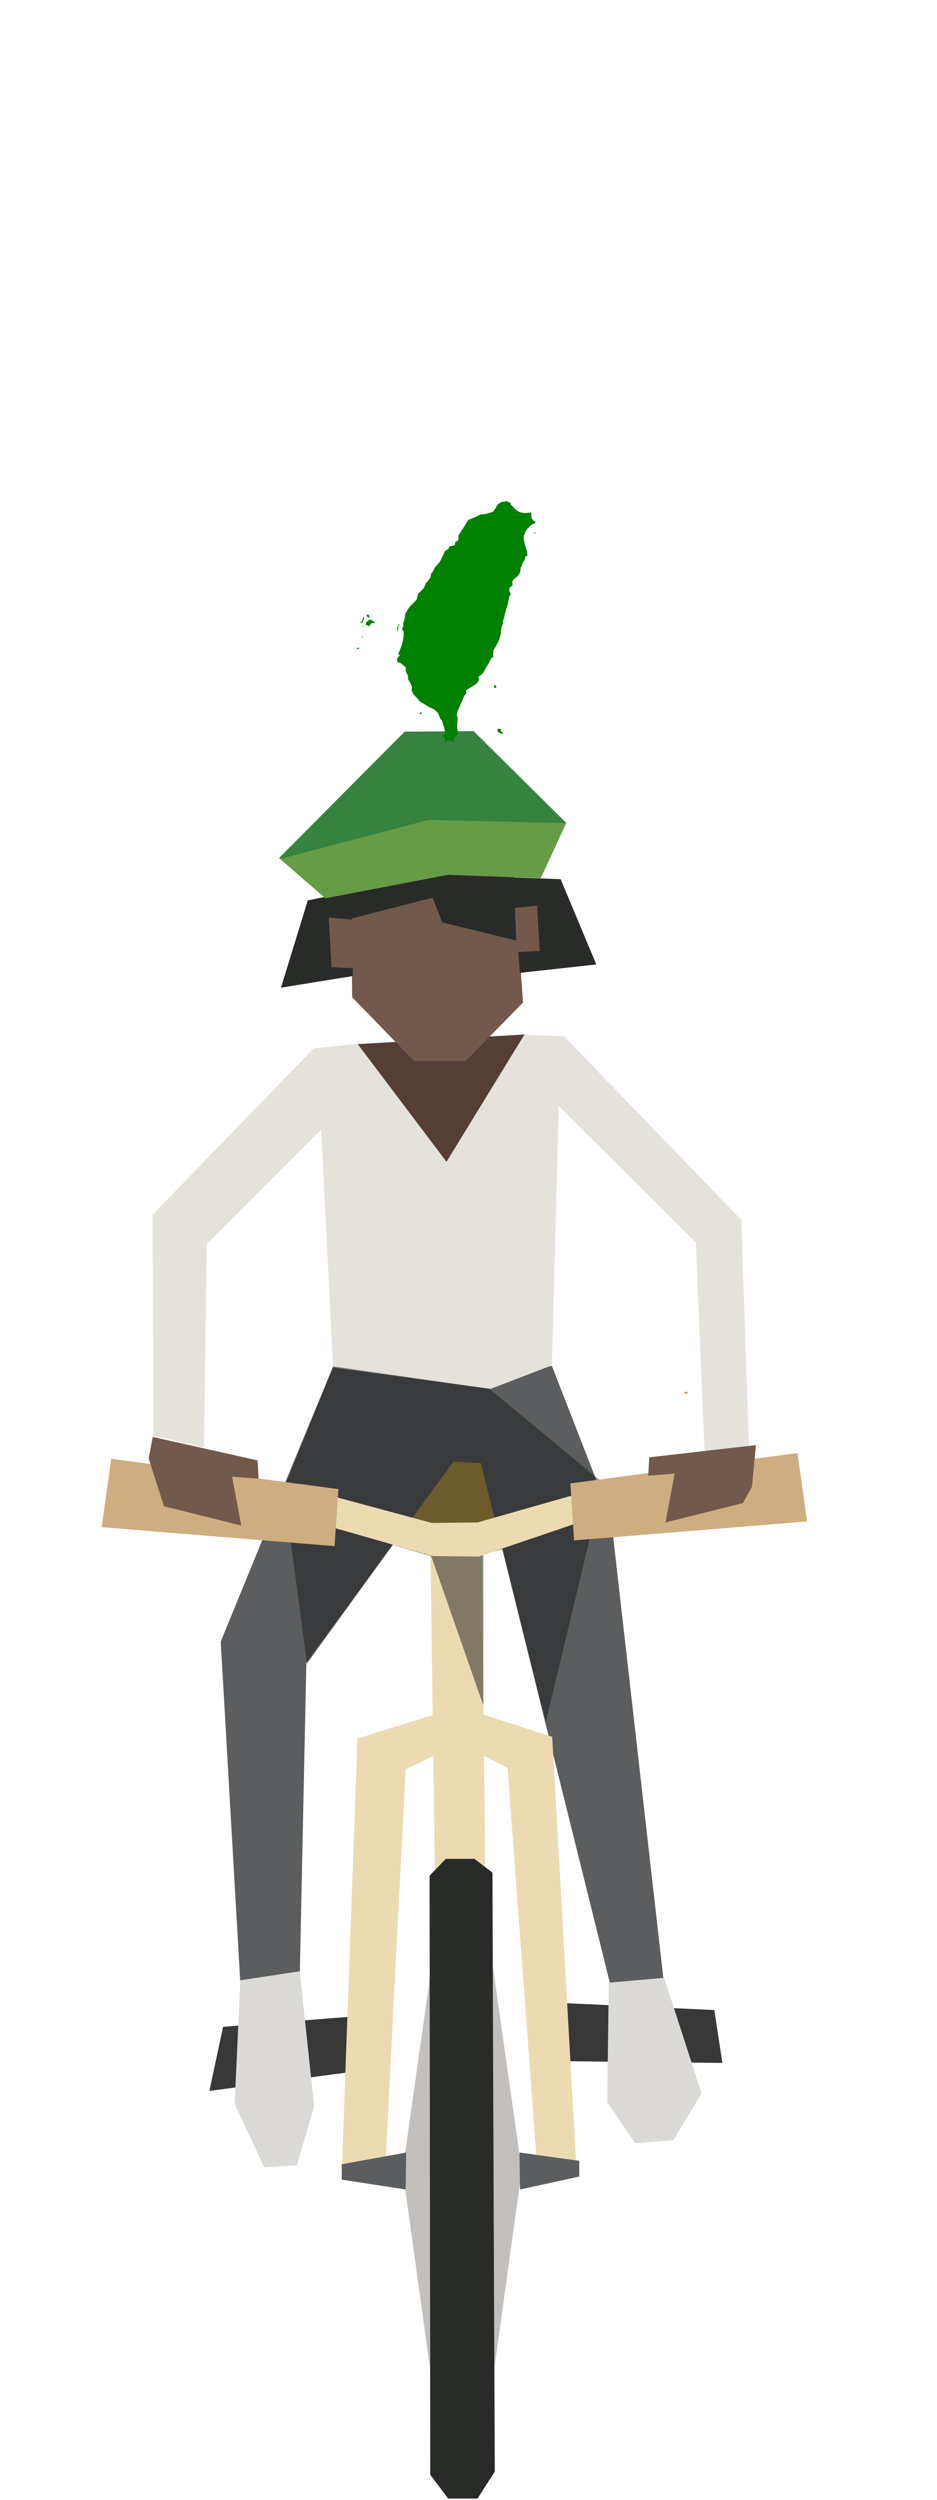 <?xml version="1.0" encoding="UTF-8" standalone="no"?>
<svg
   width="100%"
   height="100%"
   viewBox="0 0 72 192"
   version="1.1"
   xml:space="preserve"
   style="fill-rule:evenodd;clip-rule:evenodd;stroke-linejoin:round;stroke-miterlimit:1.414;"
   id="svg123"
   sodipodi:docname="biker-01-inbound.svg"
   inkscape:version="1.1 (c68e22c387, 2021-05-23)"
   xmlns:inkscape="http://www.inkscape.org/namespaces/inkscape"
   xmlns:sodipodi="http://sodipodi.sourceforge.net/DTD/sodipodi-0.dtd"
   xmlns="http://www.w3.org/2000/svg"
   xmlns:svg="http://www.w3.org/2000/svg"><defs
   id="defs127" /><sodipodi:namedview
   id="namedview125"
   pagecolor="#ffffff"
   bordercolor="#666666"
   borderopacity="1.0"
   inkscape:pageshadow="2"
   inkscape:pageopacity="0.0"
   inkscape:pagecheckerboard="0"
   showgrid="false"
   inkscape:zoom="2.7083333"
   inkscape:cx="36"
   inkscape:cy="96.184615"
   inkscape:window-width="1366"
   inkscape:window-height="705"
   inkscape:window-x="-8"
   inkscape:window-y="-8"
   inkscape:window-maximized="1"
   inkscape:current-layer="biker-01-inbound" />
    <g
   id="biker-01-inbound"
   transform="matrix(0.5,0,0,0.5,-2182.54,-239.75)">
        <g
   id="g120">
            <g
   transform="matrix(2,0,0,2,-4382.66,-863.694)"
   id="g4">
                <path
   d="M4401.35,751.789L4414.18,751.049L4408.18,760.837L4401.35,751.789Z"
   style="fill:rgb(84,62,54);fill-rule:nonzero;"
   id="path2" />
            </g>
            <g
   transform="matrix(2,0,0,2,-4382.66,-863.694)"
   id="g8">
                <path
   d="M4401.89,830.589L4389.96,832.191L4391.01,827.266L4402.81,826.326L4401.89,830.589Z"
   style="fill:rgb(55,56,55);fill-rule:nonzero;"
   id="path6" />
            </g>
            <g
   transform="matrix(2,0,0,2,-4382.66,-863.694)"
   id="g12">
                <path
   d="M4405.39,788.567L4412.63,788.625L4410.92,783.333L4405.85,782.704L4405.39,788.567Z"
   style="fill:rgb(193,159,62);fill-rule:nonzero;"
   id="path10" />
            </g>
            <g
   transform="matrix(2,0,0,2,-4382.66,-863.694)"
   id="g16">
                <path
   d="M4408.72,783.848L4397.41,799.327L4396.9,823.5L4392.4,824.991L4390.83,797.681L4399.47,776.586L4409.17,777.118L4416.28,776.511L4420.82,788.166L4424.85,823.577L4420.9,824.563L4410.82,783.97L4408.72,783.848Z"
   style="fill:rgb(91,93,94);fill-rule:nonzero;"
   id="path14" />
            </g>
            <g
   transform="matrix(2,0,0,2,-4382.66,-863.694)"
   id="g20">
                <path
   d="M4392.34,823.688L4391.9,833.188L4394.18,838.061L4396.68,837.905L4398.01,833.371L4396.9,823.001L4392.34,823.688Z"
   style="fill:rgb(219,218,215);fill-rule:nonzero;"
   id="path18" />
            </g>
            <g
   transform="matrix(2,0,0,2,-4382.66,-863.694)"
   id="g24">
                <path
   d="M4407.02,822.692L4404.81,838.289L4406.9,853.395L4407.02,822.692Z"
   style="fill:rgb(194,191,188);fill-rule:nonzero;"
   id="path22" />
            </g>
            <g
   transform="matrix(2,0,0,2,-4382.66,-863.694)"
   id="g28">
                <path
   d="M4411.75,822.692L4413.96,838.289L4411.87,853.395L4411.75,822.692Z"
   style="fill:rgb(194,191,188);fill-rule:nonzero;"
   id="path26" />
            </g>
            <g
   transform="matrix(2,0,0,2,-4382.66,-863.694)"
   id="g32">
                <path
   d="M4407.29,815.626L4406.95,791.03L4410.89,791.039L4411.16,815.45L4407.29,815.626Z"
   style="fill:rgb(236,219,178);fill-rule:nonzero;"
   id="path30" />
            </g>
            <g
   transform="matrix(2,0,0,2,-4382.66,-863.694)"
   id="g36">
                <path
   d="M4408.12,814.367L4406.88,815.655L4406.93,861.664L4408.31,863.5L4410.56,863.5L4411.89,861.43L4411.71,815.421L4410.33,814.367L4408.12,814.367Z"
   style="fill:rgb(41,43,41);fill-rule:nonzero;"
   id="path34" />
            </g>
            <g
   transform="matrix(2,0,0,2,-4382.66,-863.694)"
   id="g40">
                <path
   d="M4399.46,776.624L4398.55,758.337L4389.75,767.162L4389.54,782.769L4385.65,781.861L4385.59,764.895L4397.98,752.113L4401.35,751.789L4408.18,760.837L4414.18,751.049L4417.23,751.208L4430.83,765.289L4431.43,783.253L4428.02,783.304L4427.34,767.013L4416.8,756.542L4416.28,776.458L4411.57,778.269L4399.46,776.624Z"
   style="fill:rgb(229,226,220);fill-rule:nonzero;"
   id="path38" />
            </g>
            <g
   transform="matrix(2,0,0,2,-4382.66,-863.694)"
   id="g46">
                <g
   opacity="0.5"
   id="g44">
                    <path
   d="M4415.81,803.834L4420.21,785.501L4411.48,778.269L4399.46,776.539L4395.65,785.75L4397.46,799.375L4404.05,790.25L4407.01,791.125L4411.01,802.584L4411.01,790.958L4412.51,790.583L4415.81,803.834Z"
   style="fill:rgb(23,24,23);fill-rule:nonzero;"
   id="path42" />
                </g>
            </g>
            <g
   transform="matrix(2,0,0,2,-4382.66,-863.694)"
   id="g50">
                <path
   d="M4407.11,791.108L4410.65,791.147L4419.16,788.255L4418.65,786.221L4410.56,788.528L4407.06,788.567L4399.09,786.418L4398.58,788.665L4407.11,791.108Z"
   style="fill:rgb(236,219,178);fill-rule:nonzero;"
   id="path48" />
            </g>
            <g
   transform="matrix(2,0,0,2,-4382.66,-863.694)"
   id="g54">
                <path
   d="M4417.7,785.53L4417.98,789.907L4435.89,788.448L4435.15,783.196L4417.7,785.53Z"
   style="fill:rgb(206,173,128);fill-rule:nonzero;"
   id="path52" />
            </g>
            <g
   transform="matrix(2,0,0,2,-4382.66,-863.694)"
   id="g58">
                <path
   d="M4399.87,785.969L4399.58,790.346L4381.68,788.887L4382.42,783.636L4399.87,785.969Z"
   style="fill:rgb(206,173,128);fill-rule:nonzero;"
   id="path56" />
            </g>
            <g
   transform="matrix(2,0,0,2,-4382.66,-863.694)"
   id="g62">
                <path
   d="M4405.69,753.093L4409.65,753.093L4414.06,748.594L4413.15,735.899L4400.82,736.506L4400.93,748.188L4405.69,753.093Z"
   style="fill:rgb(114,89,75);fill-rule:nonzero;"
   id="path60" />
            </g>
            <g
   transform="matrix(2,0,0,2,-4382.66,-863.694)"
   id="g66">
                <path
   d="M4385.29,783.603L4386.47,787.28L4392.41,788.763L4391.7,785.012L4393.74,785.168L4393.66,783.76L4385.61,781.96L4385.29,783.603Z"
   style="fill:rgb(114,89,75);fill-rule:nonzero;"
   id="path64" />
            </g>
            <g
   transform="matrix(2,0,0,2,-4382.66,-863.694)"
   id="g70">
                <path
   d="M4431.65,785.792L4430.95,787.044L4425.01,788.528L4425.71,784.775L4423.68,784.934L4423.76,783.526L4431.96,782.587L4431.65,785.792Z"
   style="fill:rgb(114,89,75);fill-rule:nonzero;"
   id="path68" />
            </g>
            <g
   transform="matrix(2,0,0,2,-4382.66,-863.694)"
   id="g74">
                <path
   d="M4415.49,829.884L4429.38,830.04L4428.76,825.976L4415.25,825.351L4415.49,829.884Z"
   style="fill:rgb(55,56,55);fill-rule:nonzero;"
   id="path72" />
            </g>
            <g
   transform="matrix(2,0,0,2,-4382.66,-863.694)"
   id="g78">
                <path
   d="M4424.9,823.5L4427.78,832.375L4425.61,835.974L4422.68,836.209L4420.53,833.063L4420.65,823.875"
   style="fill:rgb(219,218,215);fill-rule:nonzero;"
   id="path76" />
            </g>
            <g
   transform="matrix(2,0,0,2,-4382.66,-863.694)"
   id="g82">
                <path
   d="M4397.52,740.751L4395.46,747.454L4400.98,746.563L4400.93,742.125L4407.28,740.5L4406.96,738.813L4397.52,740.751Z"
   style="fill:rgb(41,43,41);fill-rule:nonzero;"
   id="path80" />
            </g>
            <g
   transform="matrix(2,0,0,2,-4382.66,-863.694)"
   id="g86">
                <path
   d="M4406.55,739.091L4407.85,742.443L4413.63,743.856L4413.82,746.317L4419.69,745.671L4416.95,739.121L4408.12,738.79L4406.55,739.091Z"
   style="fill:rgb(41,43,41);fill-rule:nonzero;"
   id="path84" />
            </g>
            <g
   transform="matrix(2,0,0,2,-4382.66,-863.694)"
   id="g90">
                <path
   d="M4413.43,741.335L4415.14,741.15L4415.34,744.632L4413.58,744.722L4413.43,741.335Z"
   style="fill:rgb(114,89,75);fill-rule:nonzero;"
   id="path88" />
            </g>
            <g
   transform="matrix(2,0,0,2,-4382.66,-863.694)"
   id="g94">
                <path
   d="M4401.04,742.228L4399.13,742.073L4399.34,745.877L4401.07,745.968L4401.04,742.228Z"
   style="fill:rgb(114,89,75);fill-rule:nonzero;"
   id="path92" />
            </g>
            <g
   transform="matrix(2,0,0,2,-4382.66,-863.694)"
   id="g98">
                <path
   d="M4398.88,740.585L4408.36,738.771L4415.02,738.971L4417.38,734.799L4410.26,727.75L4404.96,727.792L4395.32,737.491L4398.88,740.585Z"
   style="fill:rgb(54,130,63);fill-rule:nonzero;"
   id="path96" />
            </g>
            <g
   transform="matrix(2,0,0,2,-4382.66,-863.694)"
   id="g102">
                <path
   d="M4398.88,740.585L4408.36,738.771L4415.42,739.047L4417.38,734.815L4406.8,734.572L4395.39,737.566L4398.88,740.585Z"
   style="fill:rgb(102,156,70);fill-rule:nonzero;"
   id="path100" />
            </g>
            <g
   transform="matrix(2,0,0,2,-4382.66,-863.694)"
   id="g106">
                <path
   d="M4415.08,837.086L4418.13,837.501L4416.3,804.988L4411.01,803.284L4407.11,803.314L4401.34,805.125L4400.15,837.875L4403.52,837.203L4405.04,807.477L4407.21,806.451L4411.15,806.481L4412.87,807.389L4415.08,837.086Z"
   style="fill:rgb(236,219,178);fill-rule:nonzero;"
   id="path104" />
            </g>
            <g
   transform="matrix(2,0,0,2,-4382.66,-863.694)"
   id="g110">
                <path
   d="M4413.79,836.919L4418.38,837.552L4418.38,838.767L4413.83,839.757L4413.79,836.919Z"
   style="fill:rgb(91,93,94);fill-rule:nonzero;"
   id="path108" />
            </g>
            <g
   transform="matrix(2,0,0,2,-4382.66,-863.694)"
   id="g114">
                <path
   d="M4405.08,836.919L4400.13,837.821L4400.13,839.003L4405.04,839.757L4405.08,836.919Z"
   style="fill:rgb(91,93,94);fill-rule:nonzero;"
   id="path112" />
            </g>
            <g
   transform="matrix(2,0,0,2,-4382.66,-863.694)"
   id="g118">
                <rect
   x="4426.46"
   y="778.499"
   width="0.25"
   height="0.125"
   style="fill:rgb(193,159,62);fill-rule:nonzero;"
   id="rect116" />
            </g>
        </g><g
   transform="matrix(0.003,0,0,-0.003,4419.909,594.845)"
   fill="#000000"
   stroke="none"
   id="g26"
   style="fill:#008000"><path
     d="m 7610,12773 c -48,-16 -79,-20 -117,-16 -49,5 -57,3 -127,-41 -126,-78 -185,-134 -201,-189 -13,-45 -147,-245 -184,-275 -16,-13 -175,-65 -331,-107 -58,-16 -140,-29 -211,-33 l -115,-8 -110,-61 c -60,-34 -193,-93 -294,-132 -101,-39 -193,-77 -204,-85 -12,-7 -57,-78 -101,-157 -43,-79 -151,-251 -239,-382 l -160,-238 -7,-123 c -8,-149 -16,-164 -110,-209 l -69,-32 6,-46 c 13,-99 -39,-138 -193,-147 l -92,-5 -16,-33 c -8,-18 -18,-47 -21,-66 -9,-47 -47,-83 -110,-103 -69,-22 -91,-53 -169,-235 -31,-74 -87,-191 -123,-259 -57,-105 -86,-144 -190,-260 -112,-123 -129,-147 -178,-251 -35,-74 -70,-131 -98,-160 -41,-43 -43,-49 -54,-132 -12,-99 -35,-150 -96,-217 -23,-25 -54,-65 -70,-88 -16,-23 -43,-51 -61,-61 -26,-16 -33,-28 -38,-63 -3,-24 -27,-86 -53,-138 -41,-83 -61,-109 -158,-207 -61,-61 -124,-121 -139,-132 -25,-18 -33,-39 -62,-156 -19,-74 -44,-154 -55,-178 -14,-26 -92,-112 -204,-223 -172,-171 -185,-187 -257,-310 -115,-195 -129,-227 -129,-285 0,-88 -21,-192 -57,-285 -37,-92 -43,-143 -28,-222 7,-37 3,-49 -29,-106 -20,-36 -36,-72 -36,-80 0,-9 16,-31 35,-49 32,-30 36,-40 45,-114 12,-93 0,-261 -25,-370 -49,-214 -124,-452 -175,-554 -32,-64 -70,-181 -70,-217 0,-6 15,-10 33,-9 27,1 33,-3 35,-23 3,-18 -11,-37 -62,-85 -71,-66 -70,-65 -67,-209 1,-45 30,-77 68,-77 16,0 51,-11 78,-24 44,-20 83,-49 252,-192 l 43,-35 v -95 c 0,-112 29,-209 81,-274 32,-39 33,-43 33,-139 1,-94 2,-100 35,-152 83,-130 102,-166 131,-241 40,-106 45,-143 26,-197 -14,-41 -13,-48 6,-105 50,-149 79,-192 222,-325 26,-23 73,-77 105,-120 79,-103 91,-112 219,-180 61,-33 166,-96 233,-141 67,-45 144,-90 173,-100 183,-63 348,-194 415,-332 17,-35 39,-96 49,-136 15,-59 27,-81 60,-115 22,-23 52,-64 66,-92 47,-95 142,-434 152,-548 l 7,-67 -57,-55 c -69,-68 -71,-86 -11,-145 65,-64 75,-90 63,-179 -10,-87 -7,-101 25,-101 19,0 26,7 30,29 4,17 19,44 35,62 26,29 35,33 80,32 43,-1 68,-10 149,-56 87,-49 163,-79 163,-63 0,3 -7,31 -15,63 -17,63 -12,123 12,161 8,13 40,49 71,80 57,57 122,169 122,210 0,11 -5,33 -11,49 -6,15 -19,68 -29,117 -16,74 -17,103 -9,173 5,46 14,158 19,248 9,158 8,166 -13,212 -16,36 -21,66 -21,118 1,77 4,88 109,320 37,83 114,259 171,392 93,220 107,248 158,305 38,42 54,67 50,78 -4,8 -12,32 -17,52 -21,72 -13,79 235,227 302,181 321,196 379,301 27,47 51,91 55,99 4,8 -4,34 -19,62 -15,26 -27,52 -27,57 0,23 54,72 105,96 92,42 139,95 209,235 34,69 99,183 144,253 72,110 125,212 185,350 12,26 32,46 74,71 47,27 58,38 56,58 -1,13 -2,83 -3,155 -2,142 9,186 55,234 13,14 47,73 76,130 28,58 67,130 88,160 39,57 103,227 146,390 18,64 29,140 35,235 10,154 15,178 66,297 31,72 34,89 32,157 -3,69 0,83 33,156 28,60 38,99 43,155 3,48 20,118 44,191 22,64 45,140 51,170 7,30 25,93 41,140 30,91 80,312 101,441 9,62 17,84 40,108 51,53 51,125 -1,184 -25,28 -30,43 -30,83 0,107 34,170 123,223 47,28 58,53 46,111 -24,128 -7,177 92,256 237,189 306,295 318,484 6,93 10,112 34,148 15,22 27,46 27,53 0,31 23,90 44,115 13,15 26,40 30,56 3,15 21,44 40,65 46,52 56,74 56,127 0,74 36,125 88,125 11,0 23,7 26,16 20,52 -14,240 -78,426 -25,73 -49,167 -54,209 -6,44 -19,93 -33,120 -48,90 -19,304 61,458 109,209 363,440 473,429 31,-3 32,-2 39,42 9,65 3,80 -31,74 -38,-8 -79,35 -131,137 l -40,81 v 125 c 0,111 -2,124 -16,119 -41,-16 -208,-36 -297,-36 -128,0 -234,22 -332,70 -69,34 -101,60 -242,197 -147,144 -163,162 -169,201 -7,42 -8,43 -108,95 l -101,52 z"
     id="path2-0"
     style="fill:#008000" /><path
     d="m 9089,11169 c -14,-27 4,-42 41,-33 33,7 34,9 20,33 -14,27 -46,27 -61,0 z"
     id="path4"
     style="fill:#008000" /><path
     d="m 521,6966 c -18,-19 -21,-30 -15,-49 10,-29 110,-111 124,-102 6,3 10,32 10,64 0,55 -2,60 -34,85 -43,32 -56,33 -85,2 z"
     id="path6-4"
     style="fill:#008000" /><path
     d="m 333,6858 c -11,-14 -19,-43 -35,-133 -13,-71 -52,-119 -110,-137 -49,-15 -39,-28 22,-28 43,0 53,4 85,37 19,20 35,46 35,57 0,12 7,30 15,40 9,12 15,42 15,76 0,31 5,61 11,67 13,13 4,33 -15,33 -8,0 -18,-6 -23,-12 z"
     id="path8"
     style="fill:#008000" /><path
     d="m 640,6713 c -14,-9 -46,-36 -72,-60 -26,-24 -52,-43 -57,-43 -25,0 -41,-33 -41,-84 0,-28 -5,-57 -12,-64 -8,-8 -8,-15 2,-27 12,-14 15,-14 31,1 27,24 63,15 67,-18 3,-26 7,-28 46,-28 41,0 42,1 80,66 30,52 46,70 79,85 52,23 95,24 119,2 17,-16 20,-16 35,0 16,16 14,20 -36,71 -42,42 -64,56 -110,69 -32,9 -64,23 -71,32 -16,19 -30,19 -60,-2 z"
     id="path10-6"
     style="fill:#008000" /><path
     d="m 2125,6399 -57,-82 11,-84 c 6,-46 13,-88 16,-93 17,-28 25,0 25,91 v 100 l 40,59 c 39,57 50,90 31,90 -5,0 -35,-37 -66,-81 z"
     id="path12"
     style="fill:#008000" /><path
     d="m 300,6394 c -11,-12 -10,-18 4,-32 16,-16 18,-16 31,2 11,14 12,23 4,33 -15,17 -24,16 -39,-3 z"
     id="path14-8"
     style="fill:#008000" /><path
     d="m 272,5858 c -19,-19 -15,-48 7,-48 20,0 37,32 26,50 -8,13 -18,13 -33,-2 z"
     id="path16"
     style="fill:#008000" /><path
     d="m 48,5275 c -15,-13 -33,-25 -40,-28 -23,-8 6,-42 40,-45 22,-2 34,3 46,20 37,52 1,93 -46,53 z"
     id="path18-6"
     style="fill:#008000" /><path
     d="m 7046,3349 c -22,-32 -21,-92 2,-112 10,-10 35,-17 55,-17 h 37 v 59 c 0,62 -8,75 -51,86 -21,5 -30,2 -43,-16 z"
     id="path20"
     style="fill:#008000" /><path
     d="m 3248,1956 c -10,-7 -18,-22 -18,-34 0,-11 -7,-23 -16,-26 -8,-3 -12,-10 -9,-16 9,-15 41,-12 55,5 7,9 28,23 47,32 44,21 41,47 -7,50 -19,2 -43,-3 -52,-11 z"
     id="path22-2"
     style="fill:#008000" /><path
     d="m 7233,1124 c -46,-17 -51,-25 -28,-44 9,-8 15,-29 15,-56 0,-43 0,-43 69,-83 81,-47 101,-56 159,-65 40,-6 42,-5 42,18 0,16 -17,40 -55,74 -56,52 -64,69 -42,91 10,10 9,14 -5,22 -10,6 -18,16 -18,24 0,18 -7,22 -55,28 -24,4 -57,0 -82,-9 z"
     id="path24"
     style="fill:#008000" /></g>
    </g>
</svg>
